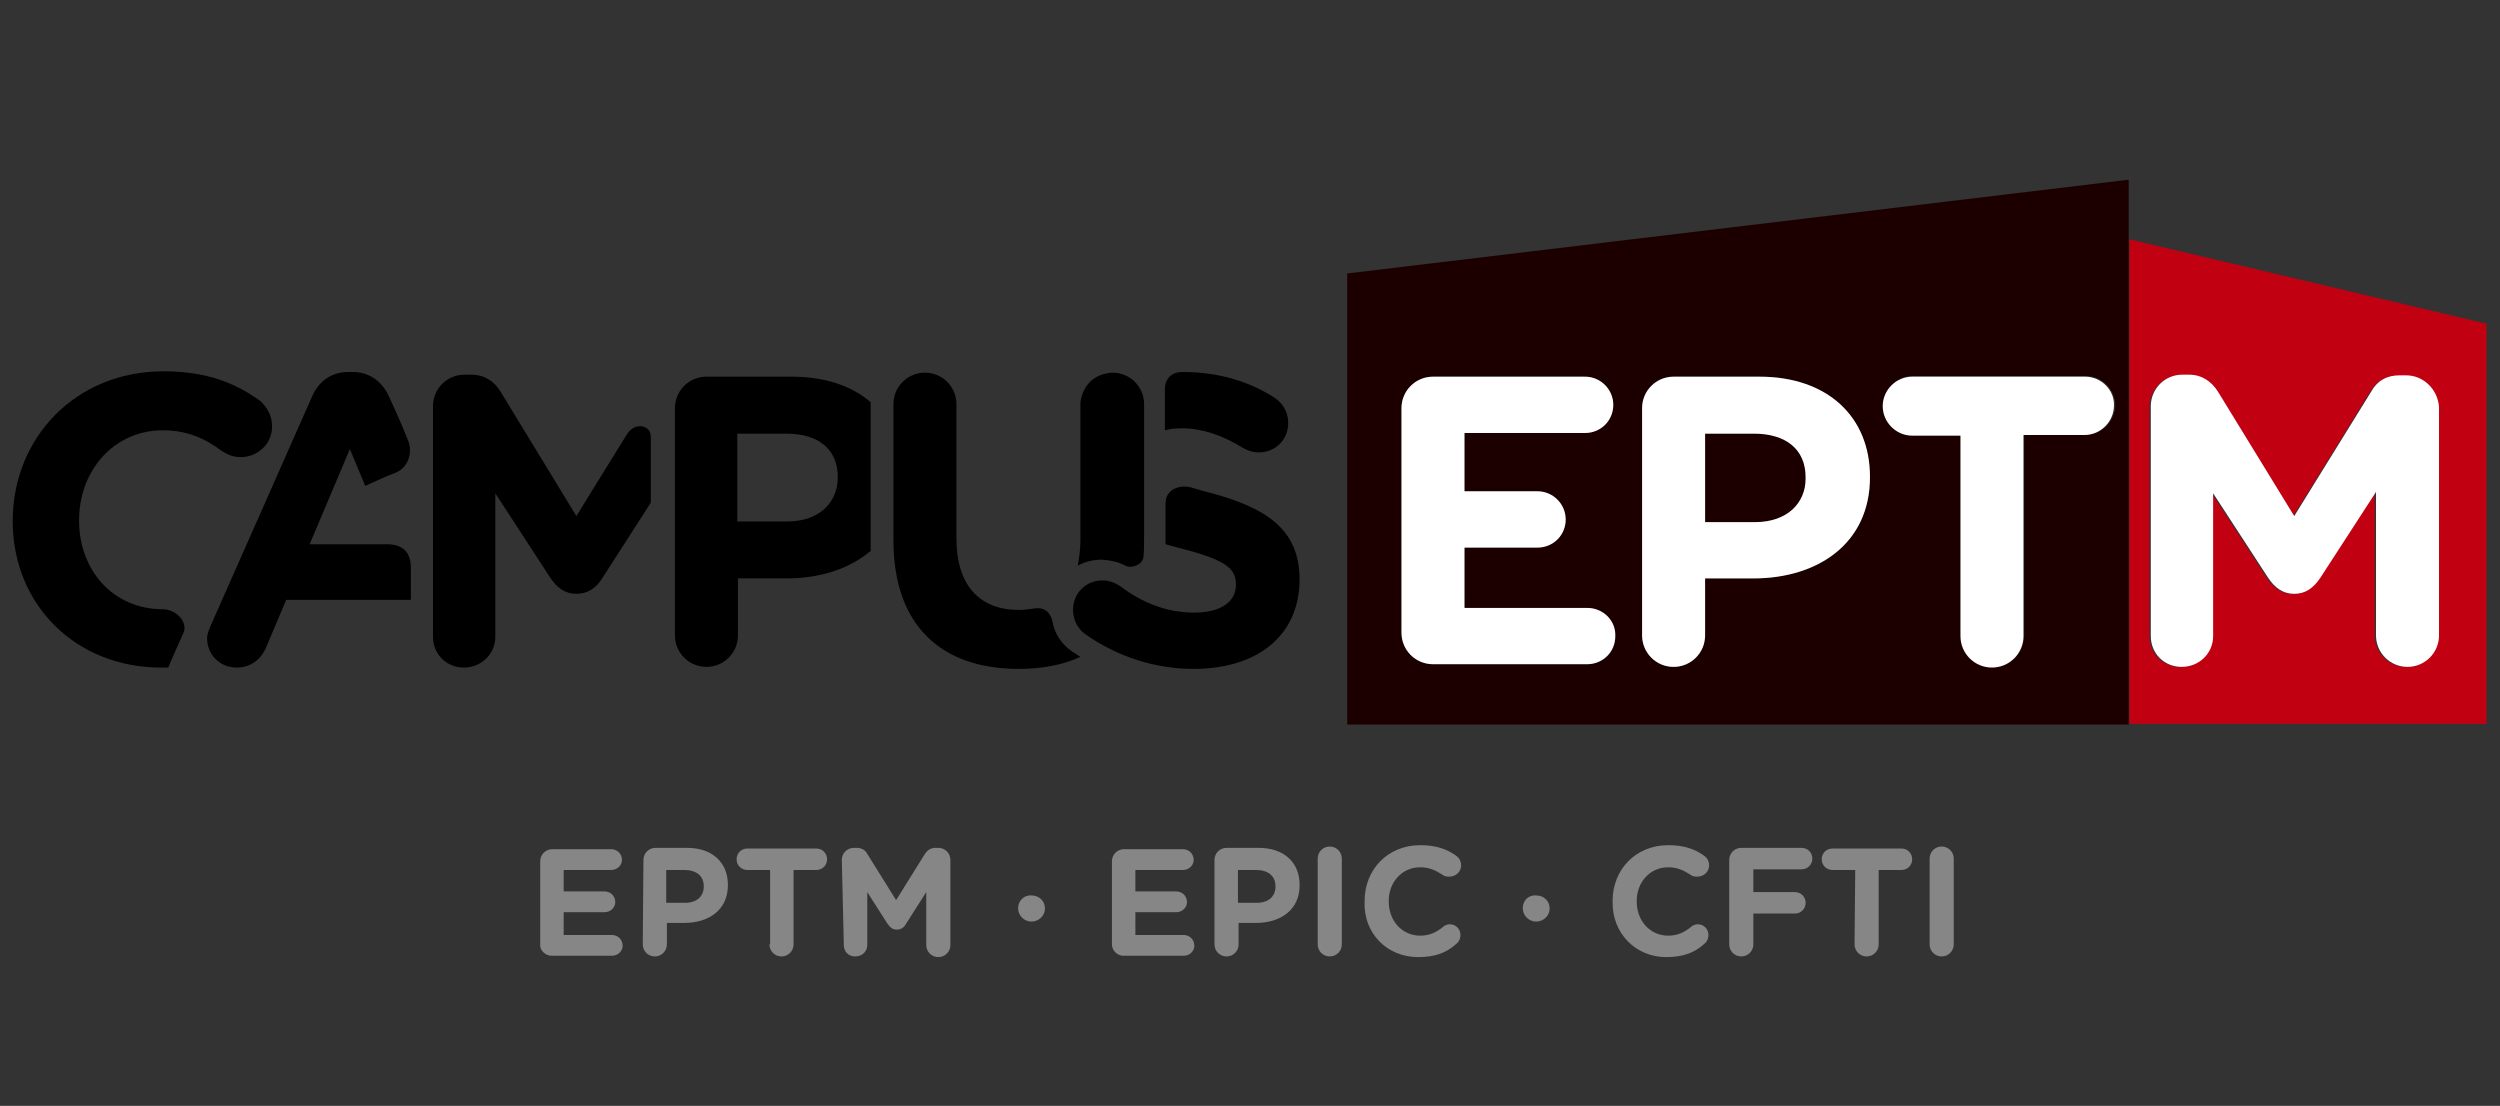 <?xml version="1.0" encoding="UTF-8"?> <!-- Generator: Adobe Illustrator 24.0.0, SVG Export Plug-In . SVG Version: 6.00 Build 0) --> 
<svg xmlns="http://www.w3.org/2000/svg" xmlns:xlink="http://www.w3.org/1999/xlink" id="Calque_1" x="0px" y="0px" 
viewBox="0 0 373 165" style="enable-background:new 0 0 373 165;" 
xml:space="preserve">
     <rect x="0" y="0" width="373" height="165" fill="#333333" stroke="none"/>
     <style type="text/css"> .st0{fill:none;} .st1{fill:#1C0000;} .st2{fill:#C10012;} .st3{fill:#FFFFFF;} .st4{fill:#868686;} 
     </style> 
     <g> 
        <path class="st0" d="M110.1,64.7v13.2h7.5c4.7,0,7.5-2.8,7.5-6.5v-0.1c0-4.2-2.9-6.5-7.7-6.5L110.1,64.7L110.1,64.7z"></path>
         <path class="st1" d="M261.7,64.7h-7.3v13.2h7.5c4.7,0,7.5-2.8,7.5-6.5v-0.1C269.4,67,266.5,64.7,261.7,64.7z"></path> 
         <path class="st1" d="M317.7,26.8L201,40.8v67.3h116.6V35.7v-8.9C317.6,26.8,317.7,26.8,317.7,26.8z M236.8,99.1h-23 c-2.6,0-4.7-2.1-4.7-4.7V60.9c0-2.6,2.1-4.7,4.7-4.7h22.7c2.3,0,4.2,1.9,4.2,4.2s-1.9,4.2-4.2,4.2h-18v8.7h10.9 c2.3,0,4.2,1.9,4.2,4.2c0,2.3-1.9,4.2-4.2,4.2h-10.9v9h18.3c2.3,0,4.2,1.9,4.2,4.2C241.1,97.3,239.2,99.1,236.8,99.1z M279,71.2 c0,9.9-7.7,15.1-17.4,15.1h-7.2v8.5c0,2.6-2.1,4.7-4.7,4.7s-4.7-2.1-4.7-4.7V60.9c0-2.6,2.1-4.7,4.7-4.7h12.8 c10.2,0,16.4,6.1,16.4,14.8v0.2H279z M311.1,64.9H302v29.9c0,2.6-2.1,4.7-4.7,4.7s-4.7-2.1-4.7-4.7V64.9h-7.2c-2.4,0-4.4-2-4.4-4.4 s2-4.4,4.4-4.4h25.8c2.4,0,4.4,2,4.4,4.4C315.5,63,313.5,64.9,311.1,64.9z"></path> <path class="st2" d="M317.7,35.7V108H371V48.3L317.7,35.7z M363.7,94.8c0,2.6-2.1,4.7-4.7,4.7s-4.7-2.1-4.7-4.7V73.4L346,86.2 c-1,1.5-2.2,2.4-3.9,2.4c-1.7,0-2.9-0.9-3.9-2.4L330,73.6v21.3c0,2.6-2.1,4.6-4.7,4.6s-4.6-2-4.6-4.6V60.7c0-2.6,2.1-4.7,4.7-4.7h1 c2,0,3.4,1,4.3,2.5l11.4,18.6l11.5-18.6c1-1.6,2.3-2.4,4.2-2.4h1c2.6,0,4.7,2.1,4.7,4.7v34H363.7z"></path> 
         <path class="st3" d="M236.8,90.7h-18.3v-9h10.9c2.3,0,4.2-1.8,4.2-4.2c0-2.3-1.9-4.2-4.2-4.2h-10.9v-8.7h18c2.3,0,4.2-1.8,4.2-4.2 c0-2.3-1.9-4.2-4.2-4.2h-22.7c-2.6,0-4.7,2.1-4.7,4.7v33.5c0,2.6,2.1,4.7,4.7,4.7h23c2.3,0,4.2-1.8,4.2-4.2 C241.1,92.6,239.2,90.7,236.8,90.7z"></path>
        <path class="st3" d="M262.5,56.2h-12.8c-2.6,0-4.7,2.1-4.7,4.7v33.9c0,2.6,2.1,4.7,4.7,4.7s4.7-2.1,4.7-4.7v-8.5h7.2 c9.6,0,17.4-5.2,17.4-15.1v-0.1C279,62.3,272.8,56.2,262.5,56.2z M269.4,71.4c0,3.7-2.8,6.5-7.5,6.5h-7.5V64.7h7.3 c4.7,0,7.7,2.3,7.7,6.5V71.4z"></path> 
        <path class="st3" d="M311.1,56.2h-25.8c-2.4,0-4.4,2-4.4,4.4s2,4.4,4.4,4.4h7.2v29.9c0,2.6,2.1,4.7,4.7,4.7s4.7-2.1,4.7-4.7v-30 h9.1c2.4,0,4.4-2,4.4-4.4C315.5,58.2,313.5,56.2,311.1,56.2z"></path> <path class="st3" d="M359,56h-1c-1.9,0-3.3,0.8-4.2,2.4L342.3,77l-11.4-18.6c-0.9-1.4-2.3-2.5-4.3-2.5h-1c-2.6,0-4.7,2.1-4.7,4.7 v34.3c0,2.6,2,4.6,4.6,4.6s4.7-2,4.7-4.6V73.6l8.2,12.6c1,1.5,2.2,2.4,3.9,2.4c1.7,0,2.9-0.9,3.9-2.4l8.3-12.8v21.4 c0,2.6,2.1,4.7,4.7,4.7s4.7-2.1,4.7-4.7V60.7C363.7,58.1,361.6,56,359,56z"></path> 
        <path d="M57.7,81.2c-2.4,0-11.5,0-11.5,0l6-14.2l2.3,5.5c0,0,2.7-1.3,4.6-2c1.8-0.8,2.6-3,1.7-5c-0.8-2.1-2.7-6.2-2.7-6.2 c-1-2.3-2.9-3.8-5.5-3.8H52c-2.6,0-4.5,1.4-5.5,3.8l-15,33.9c-0.3,0.7-0.6,1.4-0.6,2c0,2.5,1.9,4.4,4.4,4.4c2,0,3.6-1.1,4.4-3 l3-7.1h18.6c0,0,0-2.4,0-4.8C61.3,82.4,60.1,81.2,57.7,81.2z"></path> <path d="M93.6,64.7C90.3,70,86,77,86,77L74.6,58.3c-0.9-1.4-2.3-2.4-4.3-2.4h-1c-2.6,0-4.7,2.1-4.7,4.7V95c0,2.6,2,4.6,4.6,4.6 s4.7-2,4.7-4.6V73.6l8.2,12.6c1,1.5,2.2,2.4,3.9,2.4c1.7,0,3-0.9,3.9-2.4L97.1,75c0,0,0-6.1,0-9.8C97.1,63.3,94.7,63,93.6,64.7z"></path> 
        <path d="M157,92.6c-0.3-1.3-1.3-2.1-2.8-1.8c-0.7,0.1-1.4,0.2-2.2,0.2c-5.8,0-9.3-3.6-9.3-10.7v-20c0-2.6-2.1-4.7-4.7-4.7 c-2.6,0-4.7,2.1-4.7,4.7v20.3c0,12.7,7.1,19.2,18.7,19.2c3.5,0,6.6-0.6,9.2-1.8c-0.4-0.2-0.7-0.5-1.1-0.7 C158.4,96.2,157.3,94.5,157,92.6z"></path> <path d="M167.9,84.4c1,0.5,2.6-0.2,2.7-1.3c0.1-0.9,0.1-1.8,0.1-2.8v-20c0-2.6-2.1-4.7-4.7-4.7c-0.4,0-0.9,0.1-1.3,0.2 c-1.5,0.4-2.7,1.5-3.2,3c-0.2,0.5-0.3,1-0.3,1.5v17.8v2.5c0,1.4-0.2,2.7-0.4,3.8c1.1-0.6,2.3-0.9,3.6-0.9 C165.7,83.6,166.8,83.8,167.9,84.4z"></path> 
        <path d="M24.3,90.9c-7.4,0-12.5-5.8-12.5-13.2v-0.1c0-7.4,5.2-13.4,12.5-13.4c3.4,0,6.2,1.1,8.8,3.1c0.7,0.4,1.5,0.9,2.8,0.9 c2.6,0,4.7-2,4.7-4.6c0-1.7-0.9-3-1.8-3.8c-3.6-2.6-7.9-4.4-14.4-4.4c-13.2,0-22.5,10-22.5,22.3v0.1c0,12.4,9.4,21.8,22.1,21.8h1.1 c0,0,1.4-3.3,2.2-5C28.2,92.9,26.3,90.9,24.3,90.9z"></path> <path d="M185.4,66.8c0.7,0.4,1.5,0.7,2.4,0.7c2.5,0,4.4-1.9,4.4-4.4c0-1.8-1-3.1-2.1-3.8c-3.9-2.5-8.5-3.8-13.7-3.8 c-1.6,0-2.6,1-2.6,2.6s0,6.1,0,6.1c0.7-0.2,1.5-0.3,2.5-0.3C179.3,63.9,182.3,64.9,185.4,66.8z"></path> <path d="M180.1,73.4c-0.9-0.2-1.7-0.5-2.5-0.7c-1.6-0.4-3.7,0.3-3.7,2.4c0,1.7,0,6.1,0,6.1c0.6,0.2,1.2,0.3,1.8,0.5 c7.2,1.8,8.7,3.1,8.7,5.5v0.1c0,2.5-2.3,4.1-6.2,4.1c-4.2,0-7.8-1.5-11-3.9c-0.6-0.4-1.5-0.9-2.7-0.9c-2.5,0-4.4,1.9-4.4,4.4 c0,1.5,0.7,2.8,1.8,3.6c4.8,3.4,10.5,5.2,16.2,5.2c9.3,0,15.8-4.8,15.8-13.4v-0.1C193.8,78.9,188.9,75.7,180.1,73.4z"></path> <path d="M105.4,56.2c-2.6,0-4.7,2.1-4.7,4.7v33.9c0,2.6,2.1,4.7,4.7,4.7s4.7-2.1,4.7-4.7v-8.5h7.2c5,0,9.4-1.4,12.6-4.1V60 c-2.8-2.4-6.8-3.8-11.7-3.8H105.4z M125,71.2L125,71.2c0,3.8-2.8,6.6-7.5,6.6H110V64.7h7.3C122.1,64.7,125,67,125,71.2z"></path>
    </g> 
    <g> 
    <path class="st4" d="M287.9,140.9c0,1,0.8,1.8,1.8,1.8s1.8-0.8,1.8-1.8v-12.8c0-1-0.8-1.8-1.8-1.8s-1.8,0.8-1.8,1.8V140.9z M276.7,140.9c0,1,0.8,1.8,1.8,1.8s1.8-0.8,1.8-1.8v-11.1h3.4c0.9,0,1.6-0.7,1.6-1.6s-0.7-1.6-1.6-1.6h-10.3 c-0.9,0-1.6,0.7-1.6,1.6s0.7,1.6,1.6,1.6h3.4L276.7,140.9L276.7,140.9z M258,140.9c0,1,0.8,1.8,1.8,1.8s1.8-0.8,1.8-1.8v-4.6h6.2 c0.9,0,1.6-0.7,1.6-1.6s-0.7-1.6-1.6-1.6h-6.2v-3.4h7.2c0.9,0,1.6-0.7,1.6-1.6s-0.7-1.6-1.6-1.6h-9c-1,0-1.8,0.8-1.8,1.8V140.9z M248.6,142.8c2.6,0,4.3-0.7,5.7-2c0.3-0.2,0.6-0.7,0.6-1.3c0-0.9-0.7-1.6-1.6-1.6c-0.4,0-0.8,0.2-1,0.4c-1,0.8-2,1.3-3.4,1.3 c-2.7,0-4.7-2.2-4.7-5.1v-0.1c0-2.7,1.9-5,4.7-5c1.3,0,2.2,0.4,3.3,1.1c0.2,0.2,0.6,0.3,1,0.3c1,0,1.8-0.7,1.8-1.7 c0-0.6-0.3-1.1-0.7-1.4c-1.4-1-3-1.6-5.4-1.6c-4.9,0-8.3,3.7-8.3,8.3v0.1C240.5,139.2,244,142.8,248.6,142.8 M227.2,135.5 L227.2,135.5c0,1.1,0.9,2,2,2s2-0.9,2-1.9v-0.1c0-1.1-0.9-1.9-2-1.9C228,133.5,227.2,134.4,227.2,135.5 M211.6,142.8 c2.6,0,4.3-0.7,5.7-2c0.3-0.2,0.6-0.7,0.6-1.3c0-0.9-0.7-1.6-1.6-1.6c-0.4,0-0.8,0.2-1,0.4c-1,0.8-2,1.3-3.4,1.3 c-2.7,0-4.7-2.2-4.7-5.1v-0.1c0-2.7,1.9-5,4.7-5c1.3,0,2.2,0.4,3.3,1.1c0.2,0.2,0.6,0.3,1,0.3c1,0,1.8-0.7,1.8-1.7 c0-0.6-0.3-1.1-0.7-1.4c-1.4-1-3-1.6-5.4-1.6c-4.9,0-8.3,3.7-8.3,8.3v0.1C203.4,139.2,206.9,142.8,211.6,142.8 M196.6,140.9 c0,1,0.8,1.8,1.8,1.8c1,0,1.8-0.8,1.8-1.8v-12.8c0-1-0.8-1.8-1.8-1.8c-1,0-1.8,0.8-1.8,1.8V140.9z M184.7,134.7v-4.9h2.7 c1.8,0,2.9,0.9,2.9,2.4v0.1c0,1.4-1,2.4-2.8,2.4H184.7z M181.2,140.9c0,1,0.8,1.8,1.8,1.8c1,0,1.8-0.8,1.8-1.8v-3.2h2.6 c3.6,0,6.5-1.9,6.5-5.6V132c0-3.3-2.3-5.5-6.1-5.5H183c-1,0-1.8,0.8-1.8,1.8L181.2,140.9L181.2,140.9z M167.6,142.6h9 c0.9,0,1.6-0.7,1.6-1.5c0-0.9-0.7-1.6-1.6-1.6h-7.2v-3.4h6.1c0.9,0,1.6-0.7,1.6-1.5c0-0.9-0.7-1.6-1.6-1.6h-6.1v-3.2h7.1 c0.9,0,1.6-0.7,1.6-1.5c0-0.9-0.7-1.6-1.6-1.6h-8.8c-1,0-1.8,0.8-1.8,1.8v12.4C165.9,141.8,166.7,142.6,167.6,142.6 M151.9,135.5 L151.9,135.5c0,1.1,0.9,2,2,2s2-0.9,2-1.9v-0.1c0-1.1-0.9-1.9-2-1.9C152.8,133.5,151.9,134.4,151.9,135.5 M125.9,141 c0,1,0.7,1.7,1.7,1.7s1.8-0.7,1.8-1.7v-7.9l3,4.7c0.4,0.6,0.8,0.9,1.4,0.9c0.6,0,1.1-0.3,1.4-0.9l3-4.7v7.9c0,1,0.8,1.8,1.8,1.8 c1,0,1.8-0.8,1.8-1.8v-12.7c0-1-0.8-1.8-1.8-1.8h-0.4c-0.7,0-1.2,0.3-1.6,0.9l-4.3,6.9l-4.3-6.9c-0.3-0.6-0.9-0.9-1.6-0.9h-0.4 c-1,0-1.8,0.8-1.8,1.8L125.9,141L125.9,141z M114.8,140.9c0,1,0.8,1.8,1.8,1.8s1.8-0.8,1.8-1.8v-11.1h3.4c0.9,0,1.6-0.7,1.6-1.6 s-0.7-1.6-1.6-1.6h-10.3c-0.9,0-1.6,0.7-1.6,1.6s0.7,1.6,1.6,1.6h3.4V140.9z M99.4,134.7v-4.9h2.7c1.8,0,2.9,0.9,2.9,2.4v0.1 c0,1.4-1,2.4-2.8,2.4H99.4z M95.9,140.9c0,1,0.8,1.8,1.8,1.8s1.8-0.8,1.8-1.8v-3.2h2.6c3.6,0,6.5-1.9,6.5-5.6V132 c0-3.3-2.3-5.5-6.1-5.5h-4.7c-1,0-1.8,0.8-1.8,1.8L95.9,140.9L95.9,140.9z M82.3,142.6h9c0.9,0,1.6-0.7,1.6-1.5 c0-0.9-0.7-1.6-1.6-1.6h-7.2v-3.4h6.1c0.9,0,1.6-0.7,1.6-1.5c0-0.9-0.7-1.6-1.6-1.6h-6.1v-3.2h7.1c0.9,0,1.6-0.7,1.6-1.5 c0-0.9-0.7-1.6-1.6-1.6h-8.8c-1,0-1.8,0.8-1.8,1.8v12.4C80.5,141.8,81.4,142.6,82.3,142.6"></path> 
    </g> 
</svg> 